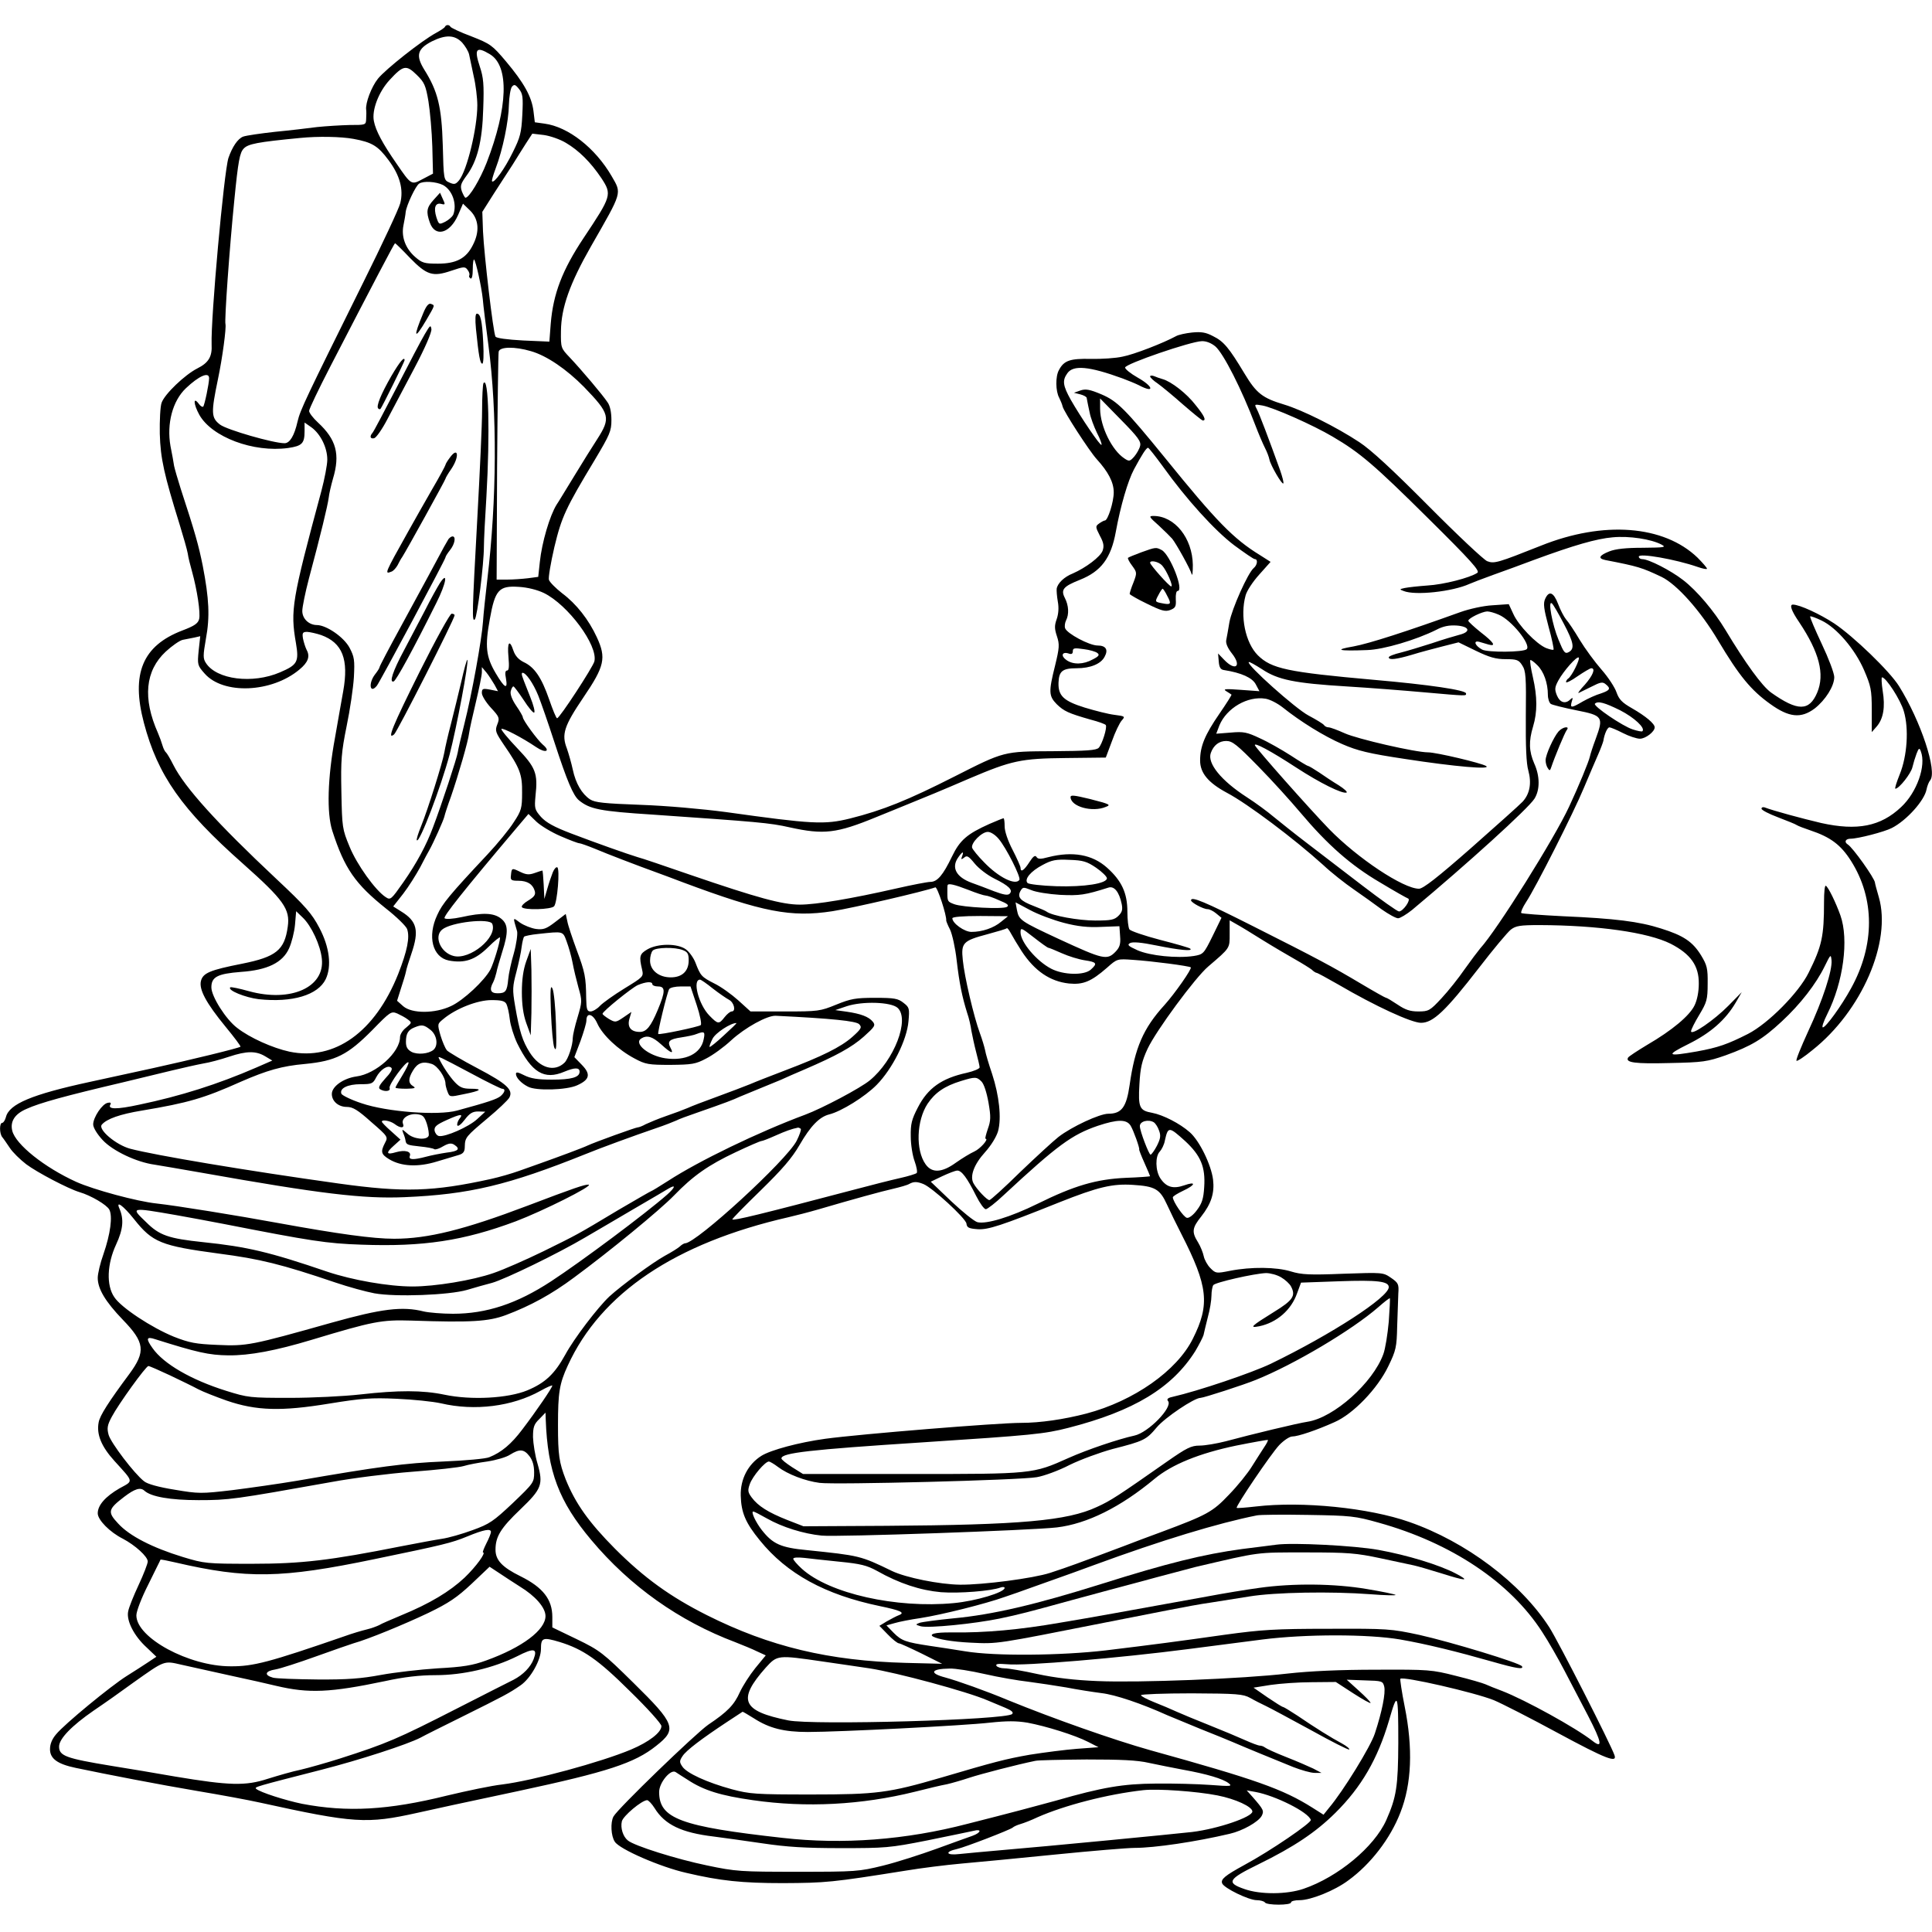 <?xml version="1.0" standalone="no"?>
<!DOCTYPE svg PUBLIC "-//W3C//DTD SVG 20010904//EN"
 "http://www.w3.org/TR/2001/REC-SVG-20010904/DTD/svg10.dtd">
<svg version="1.0" xmlns="http://www.w3.org/2000/svg"
 width="850pt" height="850pt" viewBox="0 0 850 850"
 preserveAspectRatio="xMidYMid meet">
<g transform="translate(0,850) scale(0.1,-0.1)"
fill="#000000" stroke="none">
<path d="M1958 8383 c-1 -5 -20 -17 -40 -28 -63 -34 -222 -160 -255 -201 -29
-36 -56 -108 -52 -137 1 -6 1 -24 0 -39 -1 -28 -1 -28 -73 -28 -40 -1 -104 -5
-143 -9 -38 -5 -122 -15 -185 -21 -63 -7 -126 -16 -140 -21 -24 -9 -48 -45
-65 -94 -20 -63 -78 -705 -74 -820 3 -54 -13 -81 -63 -106 -55 -28 -144 -113
-157 -151 -6 -16 -9 -78 -8 -136 3 -110 19 -180 88 -402 16 -52 32 -108 35
-125 2 -16 11 -52 19 -80 22 -79 38 -183 31 -209 -5 -19 -21 -30 -74 -50 -175
-67 -226 -190 -169 -406 61 -231 166 -381 436 -620 180 -160 208 -200 197
-277 -14 -103 -51 -133 -201 -163 -142 -28 -172 -41 -181 -76 -9 -37 22 -96
109 -202 38 -46 67 -85 65 -87 -5 -6 -228 -60 -383 -94 -77 -17 -203 -44 -280
-61 -254 -55 -355 -97 -369 -155 -4 -14 -11 -25 -16 -25 -13 0 -13 -47 0 -63
6 -7 20 -28 33 -47 12 -19 45 -51 72 -72 48 -36 185 -108 235 -123 51 -15 120
-56 131 -77 15 -29 5 -107 -26 -196 -14 -39 -25 -86 -25 -104 0 -48 33 -104
110 -184 97 -100 102 -140 29 -239 -90 -121 -130 -183 -135 -213 -10 -53 12
-106 69 -169 87 -96 85 -87 23 -121 -62 -36 -96 -74 -96 -110 0 -29 53 -83
111 -112 53 -28 109 -78 109 -100 0 -9 -18 -56 -40 -103 -22 -47 -43 -99 -46
-116 -9 -41 26 -109 81 -159 l43 -41 -36 -24 c-21 -14 -63 -41 -95 -61 -70
-44 -273 -211 -310 -256 -18 -21 -27 -43 -27 -66 0 -41 32 -65 113 -82 143
-30 371 -74 537 -102 102 -17 226 -40 275 -51 414 -91 469 -94 690 -45 63 14
203 45 445 96 392 84 512 123 607 199 93 73 84 96 -100 277 -134 132 -148 143
-249 192 l-108 52 0 46 c0 77 -41 130 -140 179 -81 40 -110 71 -110 117 0 58
23 95 110 178 93 89 101 109 75 200 -11 36 -19 89 -20 117 0 44 4 57 28 80
l27 28 1 -30 c8 -229 58 -361 200 -530 171 -204 387 -357 634 -450 33 -13 77
-31 97 -41 l37 -17 -46 -56 c-25 -31 -55 -78 -68 -106 -25 -56 -54 -86 -139
-143 -56 -39 -398 -369 -417 -404 -14 -26 -11 -86 6 -111 21 -33 200 -111 315
-137 149 -35 244 -45 425 -45 189 1 214 3 540 55 66 11 177 25 245 31 69 6
256 24 415 40 160 16 316 29 347 29 88 0 270 27 418 62 57 13 126 52 141 79
11 22 8 28 -40 83 l-26 29 39 -7 c87 -16 233 -89 243 -123 4 -12 -177 -136
-292 -198 -86 -47 -105 -63 -98 -81 8 -21 117 -74 152 -74 16 0 33 -5 36 -10
8 -13 115 -13 115 0 0 6 17 10 38 10 49 0 154 42 214 87 98 71 185 184 229
298 50 127 56 283 19 467 -13 65 -21 120 -19 122 12 12 326 -60 411 -94 36
-15 163 -80 281 -144 213 -115 263 -134 250 -98 -16 47 -246 499 -287 563
-125 194 -366 376 -616 463 -176 62 -470 92 -675 68 -44 -5 -82 -8 -84 -6 -6
6 151 238 187 276 20 21 46 38 57 38 26 0 108 28 186 63 83 36 190 148 237
246 34 70 37 84 39 176 2 55 4 120 5 144 3 41 0 47 -32 69 -35 24 -36 24 -210
18 -148 -6 -184 -4 -230 10 -64 20 -176 21 -268 3 -61 -12 -63 -12 -87 12 -13
13 -26 37 -29 52 -3 15 -14 43 -25 61 -29 46 -26 64 14 114 44 56 59 103 52
162 -8 65 -60 172 -103 209 -43 38 -117 76 -165 85 -56 10 -62 23 -56 126 4
73 11 102 36 156 37 79 210 314 267 362 97 83 94 79 94 143 l0 60 28 -16 c15
-8 68 -40 117 -71 50 -31 115 -69 145 -86 30 -17 62 -37 71 -44 8 -8 18 -14
21 -14 4 0 46 -23 95 -51 164 -96 323 -169 365 -169 53 0 108 52 255 242 63
82 126 157 140 168 22 17 41 20 127 20 257 -1 476 -32 576 -82 88 -45 125 -97
124 -176 0 -35 -7 -72 -19 -96 -22 -45 -98 -109 -208 -173 -43 -26 -80 -50
-84 -56 -13 -22 30 -28 182 -24 149 3 166 6 247 34 113 41 162 70 247 149 82
76 151 165 189 243 26 53 27 54 30 26 4 -44 -38 -174 -103 -313 -31 -68 -55
-126 -51 -129 3 -3 35 18 70 47 217 172 349 477 292 673 -9 31 -17 60 -17 64
-2 20 -98 155 -120 168 -17 11 -9 25 13 25 32 0 148 30 181 47 65 33 144 121
153 170 3 15 10 33 16 40 32 39 -41 260 -137 414 -41 66 -200 219 -285 276
-64 42 -153 83 -182 83 -16 0 -7 -27 28 -78 88 -132 113 -228 79 -309 -35 -83
-86 -83 -203 0 -40 29 -112 128 -201 276 -50 83 -125 172 -186 219 -54 42
-151 92 -180 92 -8 0 -15 5 -15 11 0 17 163 -12 258 -45 23 -8 42 -12 42 -8 0
4 -19 26 -42 49 -148 142 -413 163 -689 52 -189 -75 -205 -80 -236 -68 -15 6
-131 115 -258 243 -159 160 -253 247 -305 281 -100 66 -250 141 -330 165 -96
29 -122 49 -175 137 -68 113 -91 141 -138 164 -32 17 -52 20 -93 16 -28 -3
-60 -10 -70 -16 -55 -30 -186 -81 -235 -90 -30 -7 -93 -11 -140 -10 -91 2
-118 -7 -140 -49 -16 -28 -15 -93 1 -122 6 -12 13 -29 15 -38 4 -21 118 -197
150 -232 51 -56 75 -102 75 -146 0 -43 -26 -124 -39 -124 -4 0 -15 -6 -25 -13
-17 -12 -17 -15 3 -54 17 -31 19 -46 12 -66 -10 -27 -74 -75 -131 -100 -38
-15 -67 -43 -71 -67 -1 -8 1 -34 5 -57 5 -27 3 -54 -5 -77 -10 -28 -10 -42 1
-75 12 -36 11 -51 -8 -129 -29 -116 -28 -134 7 -170 32 -31 51 -40 149 -68 35
-9 65 -20 67 -24 7 -11 -16 -84 -31 -100 -11 -11 -51 -14 -202 -15 -217 -1
-213 0 -432 -111 -205 -104 -316 -149 -460 -185 -113 -28 -166 -25 -545 28
-105 14 -262 28 -376 32 -162 6 -201 10 -223 24 -36 24 -63 70 -76 131 -6 28
-18 70 -26 93 -24 62 -13 98 73 225 93 137 101 173 59 264 -36 78 -90 147
-153 194 -28 22 -54 48 -58 59 -3 10 8 75 24 144 32 133 49 170 178 384 66
111 73 126 73 175 0 34 -6 63 -17 78 -21 32 -115 143 -166 197 -39 41 -40 42
-39 117 1 102 39 209 132 372 139 243 136 231 91 309 -72 124 -191 217 -295
231 l-43 6 -6 50 c-8 63 -42 124 -121 218 -60 71 -68 77 -152 110 -49 18 -90
38 -92 42 -5 10 -19 10 -24 1z m75 -70 c14 -16 28 -39 31 -53 3 -14 12 -56 20
-95 9 -38 16 -96 16 -128 0 -100 -45 -286 -80 -330 -15 -18 -21 -20 -43 -10
-25 11 -25 13 -29 165 -5 169 -22 237 -81 331 -39 63 -31 92 33 125 61 30 100
29 133 -5z m123 -52 c85 -52 79 -234 -15 -477 -29 -74 -76 -153 -93 -154 -3 0
-10 13 -16 28 -8 24 -5 34 19 67 49 65 71 153 75 297 4 107 1 137 -15 185 -26
78 -16 91 45 54z m-271 -207 c7 -43 15 -133 17 -199 l3 -119 -44 -23 c-52 -28
-51 -28 -117 68 -61 88 -91 144 -99 186 -10 48 21 129 69 181 60 65 73 68 119
23 34 -33 40 -46 52 -117z m413 -59 c-4 -79 -9 -99 -42 -165 -35 -72 -82 -137
-91 -128 -3 2 5 28 16 58 31 81 57 208 58 279 1 35 7 71 13 79 10 12 15 11 31
-9 17 -21 19 -36 15 -114z m191 -123 c58 -34 110 -86 157 -156 47 -72 45 -78
-79 -264 -93 -140 -133 -244 -144 -376 l-6 -79 -115 5 c-72 4 -117 10 -122 17
-10 17 -50 357 -55 463 l-3 86 50 79 c28 43 65 101 83 128 17 28 44 70 59 94
l28 43 51 -6 c28 -4 71 -19 96 -34z m-934 17 c82 -15 108 -31 154 -93 51 -68
67 -130 52 -190 -6 -24 -79 -180 -162 -347 -254 -513 -278 -562 -290 -614 -14
-62 -34 -95 -57 -95 -49 0 -254 59 -284 82 -39 30 -40 51 -9 200 20 95 37 225
33 242 -5 16 18 338 39 546 17 173 24 208 41 226 19 21 61 29 248 47 80 8 180
6 235 -4z m394 -203 c41 -22 63 -84 45 -131 -4 -8 -19 -22 -34 -30 -28 -14
-29 -14 -40 19 -13 42 -5 65 21 59 18 -5 19 -3 7 22 l-12 27 -28 -31 c-31 -34
-34 -52 -17 -100 23 -66 88 -49 124 32 l22 51 32 -31 c38 -38 42 -93 11 -152
-29 -58 -73 -81 -153 -81 -60 0 -70 3 -101 30 -42 37 -61 88 -51 138 4 20 9
47 10 60 4 30 44 115 59 124 18 13 75 9 105 -6z m-146 -320 c75 -77 101 -85
183 -57 54 18 60 19 71 4 7 -9 10 -19 8 -24 -3 -4 -1 -10 5 -14 6 -4 10 12 10
41 0 26 3 45 6 42 8 -9 32 -117 38 -173 2 -28 14 -120 25 -205 39 -294 37
-678 -5 -1030 -8 -69 -17 -152 -19 -185 -5 -76 -49 -320 -82 -450 -14 -55 -27
-111 -29 -125 -3 -23 -71 -230 -109 -330 -29 -78 -72 -158 -130 -241 -54 -77
-57 -80 -78 -66 -45 29 -127 143 -159 222 -32 77 -33 85 -36 240 -3 141 0 176
23 290 15 72 29 168 32 215 4 76 2 90 -19 130 -25 47 -101 99 -143 100 -36 0
-65 28 -65 62 0 17 13 81 29 142 53 198 82 319 87 355 2 19 11 57 19 85 32
107 15 172 -66 247 -22 20 -39 43 -39 51 0 9 42 96 93 195 187 362 282 543
285 543 2 0 32 -29 65 -64z m3544 -390 c36 -31 117 -191 176 -347 14 -37 33
-81 42 -99 9 -17 18 -41 20 -52 5 -25 55 -111 61 -105 3 3 -4 29 -14 58 -50
139 -92 250 -103 270 -11 21 -10 21 25 15 49 -9 223 -86 309 -137 121 -71 183
-124 422 -361 186 -184 227 -230 215 -238 -32 -22 -149 -52 -220 -56 -41 -3
-86 -8 -100 -11 -23 -5 -24 -6 -5 -13 51 -21 215 -3 290 31 11 5 58 23 105 40
47 17 128 46 180 66 174 64 274 93 345 99 73 7 170 -8 215 -32 22 -12 14 -13
-82 -14 -75 0 -120 -5 -148 -16 -45 -18 -51 -31 -17 -38 145 -28 160 -33 247
-74 68 -33 172 -150 249 -280 93 -156 145 -219 229 -279 83 -60 136 -65 196
-20 47 37 86 98 86 138 0 17 -25 83 -55 146 -30 64 -53 118 -51 121 3 2 25 -6
50 -18 67 -32 147 -126 187 -218 30 -70 34 -86 34 -175 l0 -98 22 25 c29 34
38 85 26 157 -5 32 -6 59 -3 59 18 0 82 -100 96 -149 23 -77 15 -197 -18 -278
-14 -35 -23 -63 -19 -63 16 0 69 67 75 95 4 17 12 43 18 59 10 26 13 27 19 10
24 -62 -17 -180 -87 -245 -90 -85 -193 -105 -351 -70 -85 20 -211 54 -250 69
-7 2 -13 0 -13 -6 0 -6 33 -23 73 -38 39 -15 77 -30 82 -34 6 -4 32 -14 59
-23 90 -30 135 -64 180 -135 105 -166 105 -370 0 -560 -42 -77 -111 -172 -124
-172 -6 0 3 26 19 58 71 141 96 328 58 435 -20 56 -53 124 -64 130 -5 3 -8
-29 -8 -71 0 -151 -9 -194 -68 -312 -43 -87 -177 -223 -267 -269 -89 -45 -131
-60 -225 -77 -132 -23 -138 -18 -38 32 99 49 165 107 210 184 l26 45 -59 -60
c-62 -63 -164 -133 -164 -112 0 7 16 39 36 72 33 55 37 67 37 137 1 68 -3 82
-29 125 -37 60 -77 87 -176 118 -97 31 -202 44 -431 54 -98 5 -180 11 -184 14
-3 4 6 25 21 48 42 63 209 393 255 504 23 55 51 120 62 145 11 25 21 52 23 60
5 32 18 60 27 60 5 0 32 -11 59 -25 27 -14 61 -25 75 -25 25 0 65 31 65 50 0
16 -39 49 -100 84 -44 25 -57 39 -68 70 -7 21 -36 66 -66 100 -29 33 -73 93
-96 131 -23 39 -50 79 -60 90 -9 11 -25 41 -35 68 -20 52 -40 60 -57 22 -9
-20 -6 -43 15 -122 15 -53 24 -99 22 -101 -2 -3 -17 1 -33 7 -43 18 -122 100
-144 150 l-20 43 -72 -5 c-39 -2 -102 -16 -141 -30 -236 -85 -400 -138 -470
-151 -88 -15 -68 -21 60 -16 72 2 216 45 304 89 30 16 56 21 89 19 58 -4 65
-28 12 -41 -19 -5 -73 -21 -120 -37 -47 -15 -109 -34 -137 -41 -29 -7 -53 -16
-53 -21 0 -13 33 -9 101 11 35 11 96 27 135 37 l71 18 76 -37 c60 -29 88 -37
131 -37 49 0 58 -3 73 -27 16 -24 18 -50 16 -223 -1 -134 2 -209 11 -240 15
-55 7 -102 -25 -137 -13 -14 -116 -106 -227 -204 -148 -130 -211 -179 -229
-179 -69 0 -270 134 -395 262 -88 91 -321 354 -327 369 -5 15 67 -23 182 -98
106 -69 202 -116 221 -110 6 2 -9 16 -34 32 -25 15 -64 41 -87 57 -23 15 -44
28 -48 28 -3 0 -38 21 -76 46 -39 25 -100 60 -136 76 -57 27 -72 30 -128 25
l-64 -5 14 37 c32 76 124 130 203 117 19 -3 52 -20 75 -38 79 -63 182 -127
263 -162 67 -29 115 -41 275 -65 220 -34 384 -48 357 -31 -21 13 -219 60 -255
60 -56 0 -312 59 -367 84 -31 14 -63 26 -71 26 -7 0 -16 4 -20 10 -3 5 -34 24
-68 42 -57 30 -274 224 -263 235 2 3 28 -12 58 -31 70 -47 144 -62 373 -76 99
-6 253 -18 342 -26 191 -17 183 -16 183 -5 0 15 -164 39 -405 60 -382 34 -451
49 -511 108 -55 55 -79 172 -54 263 5 20 32 61 60 92 l50 56 -47 30 c-116 71
-192 149 -417 427 -176 216 -210 250 -280 280 -52 22 -70 25 -93 17 l-28 -10
28 -7 c15 -4 28 -11 28 -16 1 -5 2 -12 3 -16 1 -5 5 -26 10 -48 4 -22 19 -62
32 -89 14 -27 23 -51 20 -53 -5 -6 -91 121 -135 198 -35 63 -38 85 -15 117 26
37 95 31 243 -23 24 -9 56 -22 72 -30 70 -37 65 -6 -6 34 -30 17 -55 37 -55
44 0 16 289 115 337 116 19 1 42 -8 60 -23z m-3011 -21 c70 -20 157 -80 233
-157 115 -119 119 -136 58 -231 -19 -29 -64 -101 -101 -162 -37 -60 -71 -117
-77 -125 -30 -48 -65 -166 -74 -253 l-7 -65 -45 -6 c-25 -3 -67 -6 -92 -6
l-46 0 2 493 c2 270 5 500 7 510 5 22 71 23 142 2z m-1416 -119 c0 -23 -20
-119 -26 -125 -3 -3 -12 2 -19 12 -26 35 -24 -1 2 -48 55 -98 238 -167 391
-146 61 9 72 20 72 74 l0 38 30 -21 c40 -29 70 -89 70 -142 0 -23 -12 -85 -26
-138 -130 -482 -137 -525 -112 -669 14 -83 7 -96 -70 -129 -121 -52 -279 -32
-326 41 -13 20 -13 32 0 107 18 96 14 176 -14 321 -18 89 -33 144 -97 339 -13
41 -26 86 -29 100 -2 14 -9 54 -16 88 -17 98 9 198 68 254 57 54 102 74 102
44z m4096 -298 c-3 -13 -15 -34 -26 -47 -19 -21 -22 -22 -43 -8 -55 36 -106
140 -107 218 l0 46 91 -93 c77 -78 90 -97 85 -116z m100 -90 c103 -144 228
-282 314 -347 45 -33 85 -61 91 -61 14 0 11 -26 -5 -39 -26 -22 -96 -179 -107
-238 -5 -32 -12 -68 -14 -79 -3 -14 6 -35 25 -59 45 -57 15 -80 -35 -27 l-26
27 3 -35 c2 -26 8 -36 23 -38 77 -12 125 -34 140 -63 l16 -30 -83 6 c-67 5
-79 4 -63 -6 11 -7 21 -13 23 -15 2 -1 -22 -39 -53 -84 -64 -93 -85 -143 -85
-206 0 -55 36 -98 118 -142 91 -48 297 -203 424 -318 35 -33 96 -81 134 -107
38 -26 93 -66 123 -88 30 -21 62 -39 72 -39 9 0 37 17 62 37 242 202 510 445
538 489 25 40 24 100 -1 155 -23 53 -25 97 -5 163 19 63 19 130 -1 217 -9 39
-14 72 -11 75 2 2 16 -8 30 -22 29 -28 47 -79 47 -131 0 -17 6 -35 13 -40 6
-4 57 -17 112 -28 117 -23 121 -29 85 -127 -12 -32 -23 -66 -25 -76 -5 -23
-49 -130 -92 -222 -64 -138 -316 -541 -391 -623 -10 -12 -41 -53 -68 -91 -26
-38 -72 -96 -102 -128 -51 -55 -57 -58 -102 -58 -36 0 -57 7 -91 30 -24 16
-47 30 -51 30 -3 0 -53 28 -110 62 -126 75 -191 110 -475 253 -212 107 -273
133 -273 114 0 -10 54 -39 73 -39 8 0 25 -8 38 -19 l23 -19 -39 -80 c-39 -79
-41 -81 -83 -88 -74 -11 -192 1 -247 25 -42 19 -47 24 -33 32 12 6 49 3 117
-11 99 -20 160 -26 148 -14 -3 4 -63 21 -133 39 -69 18 -130 39 -135 46 -5 8
-9 43 -9 78 0 82 -25 136 -90 194 -64 57 -150 73 -257 46 -36 -10 -47 -9 -53
1 -6 9 -15 2 -31 -23 -24 -37 -39 -47 -39 -25 0 6 -16 42 -35 79 -21 40 -35
82 -35 103 0 20 -2 36 -5 36 -2 0 -30 -11 -62 -25 -98 -44 -130 -71 -165 -144
-39 -81 -64 -111 -95 -111 -12 0 -80 -13 -150 -29 -198 -45 -352 -71 -424 -71
-78 0 -187 30 -479 130 -113 39 -218 75 -235 79 -46 14 -179 61 -292 104 -76
29 -110 48 -133 73 -28 32 -29 38 -24 93 11 99 1 124 -81 210 -41 43 -72 81
-69 84 6 6 91 -38 153 -80 41 -28 65 -19 29 11 -24 21 -88 108 -88 121 0 4
-13 27 -29 50 -19 28 -27 51 -24 64 3 12 8 21 12 21 3 0 23 -27 45 -60 21 -33
42 -58 46 -55 5 3 -3 33 -17 68 -13 34 -29 72 -33 85 -5 12 -6 22 -1 22 15 0
47 -46 69 -100 12 -30 44 -122 71 -205 56 -172 83 -235 108 -256 48 -39 91
-48 325 -63 461 -32 514 -36 602 -56 150 -33 206 -27 381 45 50 20 110 45 135
55 72 29 157 64 275 115 186 79 226 88 425 90 l175 2 27 72 c14 40 34 81 43
91 16 18 15 19 -32 25 -26 3 -85 18 -131 32 -93 29 -117 52 -115 110 2 50 17
63 80 63 60 0 107 19 123 51 17 31 5 49 -31 49 -36 0 -134 52 -143 76 -3 8 -1
24 4 34 14 27 12 66 -5 99 -19 37 -7 51 66 80 93 37 137 95 158 211 21 115 53
224 80 275 34 63 54 95 62 95 3 0 32 -37 65 -82z m-2723 -557 c106 -52 239
-231 222 -301 -7 -26 -153 -250 -164 -250 -4 0 -19 37 -35 83 -33 95 -64 142
-112 164 -22 11 -37 27 -45 50 -17 52 -28 39 -22 -27 4 -43 2 -60 -6 -60 -8 0
-10 -11 -5 -35 9 -51 -6 -43 -45 23 -43 73 -48 118 -26 238 23 129 40 148 128
142 37 -2 81 -13 110 -27z m4486 -133 c45 -85 50 -112 23 -127 -17 -9 -22 -2
-45 54 -28 67 -48 178 -29 160 6 -5 29 -45 51 -87z m-286 38 c56 -23 144 -132
124 -152 -13 -14 -172 -15 -196 -2 -32 17 -41 42 -12 34 11 -3 30 -9 41 -12
34 -9 22 10 -35 54 -30 24 -55 47 -55 51 0 11 60 40 83 41 10 0 32 -6 50 -14z
m-5180 -90 c94 -34 122 -107 97 -247 -5 -30 -22 -121 -36 -204 -33 -178 -37
-332 -12 -410 54 -167 101 -234 236 -342 46 -36 88 -77 93 -90 13 -36 1 -96
-39 -198 -102 -256 -280 -383 -478 -342 -74 16 -175 61 -231 105 -49 37 -113
138 -113 178 0 46 27 60 130 68 117 8 184 41 212 104 11 24 23 71 26 104 l5
59 29 -28 c38 -36 78 -122 84 -181 14 -126 -137 -193 -320 -143 -43 12 -81 20
-83 17 -13 -13 67 -45 125 -52 148 -16 261 18 295 88 27 57 17 141 -28 226
-33 63 -61 95 -189 215 -261 245 -403 402 -453 501 -14 28 -29 53 -33 56 -4 3
-11 16 -15 30 -4 14 -13 39 -20 55 -68 153 -56 274 34 358 27 25 61 49 75 52
14 3 37 7 51 10 l26 6 -7 -64 c-6 -61 -5 -65 26 -100 82 -94 295 -85 417 17
39 32 48 58 32 87 -6 12 -13 35 -16 50 -4 25 -1 29 19 29 13 -1 40 -7 61 -14z
m3415 -79 c11 -8 6 -15 -20 -28 -41 -23 -87 -24 -116 -3 -26 18 -20 38 9 29
13 -5 19 -2 19 10 0 14 7 15 48 9 26 -3 53 -11 60 -17z m2103 -65 c-11 -23
-25 -43 -31 -47 -5 -3 -10 -10 -10 -16 0 -5 23 6 51 26 28 19 55 35 60 35 20
0 7 -32 -28 -72 -21 -22 -33 -39 -28 -37 6 3 31 15 57 28 39 20 49 22 62 11
24 -19 20 -27 -21 -41 -21 -6 -56 -22 -79 -35 -51 -30 -57 -30 -49 -1 6 18 5
20 -6 10 -22 -22 -46 -14 -59 17 -11 27 -10 36 6 66 23 42 82 109 90 101 3 -3
-4 -23 -15 -45z m-4755 -75 l15 -28 -35 7 c-32 6 -36 4 -36 -15 0 -12 18 -41
40 -65 37 -40 39 -45 28 -73 -11 -28 -8 -35 29 -90 71 -103 81 -130 80 -211 0
-67 -3 -79 -37 -130 -20 -32 -72 -95 -116 -142 -166 -177 -198 -216 -220 -265
-45 -95 -21 -187 51 -201 70 -13 116 3 173 59 28 28 52 47 52 42 0 -21 -28
-112 -42 -140 -26 -49 -119 -136 -173 -161 -71 -34 -173 -34 -211 -1 l-27 24
17 54 c10 30 20 63 22 74 2 12 13 47 24 79 35 102 25 143 -45 186 l-35 22 44
56 c24 31 57 84 75 117 17 33 35 67 40 75 18 32 62 130 66 147 2 10 15 50 29
88 33 96 76 244 80 280 2 17 16 78 30 137 14 59 26 118 26 130 l0 23 21 -25
c11 -14 26 -38 35 -53z m4952 -112 c62 -32 112 -78 98 -92 -2 -3 -22 1 -43 8
-44 14 -175 103 -166 113 13 13 42 5 111 -29z m-1592 -247 c61 -62 144 -154
186 -204 119 -141 221 -231 349 -306 63 -38 118 -69 124 -71 14 -5 -22 -57
-40 -57 -7 0 -79 51 -160 113 -80 61 -190 146 -244 187 -54 41 -120 94 -147
116 -27 23 -80 62 -119 87 -113 73 -174 149 -158 194 12 34 36 53 68 53 27 0
47 -16 141 -112z m-3069 -307 c39 -17 76 -31 82 -31 5 0 36 -11 68 -24 54 -23
190 -75 273 -105 19 -7 71 -26 115 -43 351 -131 475 -155 657 -127 90 14 407
88 453 105 9 4 51 -126 48 -146 0 -3 7 -21 17 -40 9 -19 23 -80 29 -135 12
-103 24 -160 46 -231 8 -22 16 -58 19 -80 4 -21 13 -64 21 -94 8 -30 15 -60
15 -66 0 -6 -26 -17 -57 -24 -110 -24 -171 -67 -215 -153 -27 -52 -32 -72 -31
-127 0 -36 8 -85 17 -109 9 -25 13 -48 9 -52 -5 -4 -37 -14 -73 -22 -36 -8
-127 -31 -202 -51 -414 -109 -529 -137 -536 -131 -2 2 54 59 124 127 95 93
138 142 172 201 48 83 87 123 130 134 53 13 158 78 209 130 69 70 133 197 140
280 5 56 4 61 -22 81 -24 19 -40 22 -125 22 -86 0 -107 -4 -171 -30 -71 -29
-80 -30 -226 -30 l-151 0 -54 49 c-29 26 -76 60 -105 74 -57 29 -61 34 -83 91
-8 21 -27 48 -42 59 -36 27 -124 27 -170 0 -34 -20 -37 -30 -23 -89 7 -31 5
-32 -78 -83 -47 -29 -95 -63 -108 -77 -12 -13 -31 -24 -41 -24 -15 0 -18 9
-19 58 -1 93 -5 114 -42 213 -19 52 -38 108 -41 126 l-7 32 -47 -36 c-39 -30
-52 -34 -84 -30 -20 3 -51 15 -69 27 -34 25 -33 28 -14 -37 3 -12 -3 -56 -14
-96 -12 -40 -23 -92 -25 -115 -5 -54 -12 -62 -47 -62 -31 0 -37 16 -19 49 5
10 11 29 14 42 2 13 14 53 25 89 29 90 27 124 -5 149 -32 25 -80 27 -174 6
-37 -8 -69 -10 -74 -5 -7 7 78 115 319 400 l50 59 35 -34 c19 -18 67 -47 107
-64z m1927 -12 c33 -39 98 -168 91 -180 -17 -26 -92 11 -156 78 -26 26 -49 55
-52 63 -6 21 42 70 69 70 13 0 33 -13 48 -31z m-161 -76 c-6 -15 -4 -16 9 -6
12 11 20 6 46 -26 18 -22 56 -51 86 -66 65 -32 84 -51 68 -67 -8 -8 -26 -5
-69 11 -32 13 -76 29 -98 37 -68 25 -91 67 -59 112 18 26 26 29 17 5z m590
-51 c26 -18 47 -39 47 -46 0 -23 -99 -39 -223 -35 -64 2 -121 9 -126 14 -16
16 13 52 67 80 39 21 58 25 117 22 60 -2 77 -7 118 -35z m-563 -97 c35 -14 69
-25 76 -25 7 0 34 -9 60 -21 37 -15 45 -22 34 -29 -18 -11 -195 -2 -232 12
-29 11 -30 12 -30 53 0 14 0 27 1 30 2 10 29 4 91 -20z m404 -22 c86 -4 109
-1 213 32 25 8 47 -19 58 -72 5 -25 2 -36 -14 -52 -18 -18 -33 -21 -102 -21
-74 0 -190 21 -214 39 -5 4 -31 15 -57 25 -58 22 -73 38 -59 65 11 19 13 19
48 5 20 -9 78 -18 127 -21z m16 -123 c61 -16 107 -21 165 -18 l80 3 3 -44 c3
-34 -2 -49 -19 -67 -38 -40 -54 -36 -249 54 -172 80 -177 84 -186 129 l-6 33
64 -34 c35 -19 102 -44 148 -56z m-275 5 c-33 -28 -84 -45 -131 -45 -31 0 -84
38 -84 60 0 6 44 10 123 10 l122 -1 -30 -24z m-2239 -10 c23 -59 -98 -159
-170 -141 -57 14 -88 85 -51 116 39 33 211 52 221 25z m2329 -120 c57 -87 125
-133 208 -142 62 -6 97 8 167 69 45 40 45 40 115 35 80 -5 248 -27 254 -33 6
-6 -70 -115 -116 -166 -93 -102 -130 -188 -153 -351 -14 -98 -35 -127 -94
-127 -38 0 -161 -57 -219 -102 -23 -18 -99 -88 -169 -155 -69 -68 -130 -123
-135 -123 -11 0 -56 48 -70 74 -17 31 2 83 51 137 27 30 50 68 57 92 16 58 5
157 -26 252 -15 44 -29 91 -31 105 -3 14 -13 48 -23 75 -26 70 -68 248 -75
321 -8 76 0 85 109 114 44 12 82 23 84 26 3 3 11 -8 19 -23 8 -15 29 -50 47
-78z m118 15 c3 0 30 -11 59 -24 29 -13 74 -27 101 -31 53 -8 56 -14 26 -41
-29 -26 -120 -24 -174 4 -64 33 -135 117 -135 160 0 22 3 21 58 -22 32 -25 61
-46 65 -46z m-2120 28 c9 -24 21 -66 26 -93 5 -28 17 -77 26 -110 17 -59 16
-63 -4 -131 -12 -39 -21 -80 -21 -90 0 -33 -20 -93 -36 -109 -44 -43 -109 -25
-153 44 -32 51 -45 90 -65 207 -12 70 -11 84 6 148 10 39 21 89 23 110 3 22 8
42 11 45 3 3 31 9 62 12 112 12 108 13 125 -33z m511 -38 c21 -8 26 -16 26
-45 0 -48 -29 -75 -79 -75 -52 0 -91 31 -91 74 0 17 5 37 12 44 14 14 97 16
132 2z m132 -169 c27 -21 59 -43 72 -50 22 -12 31 -51 11 -51 -6 0 -20 -11
-31 -25 -25 -32 -29 -32 -67 7 -47 48 -76 158 -41 158 4 0 29 -17 56 -39z
m-266 19 c0 -5 11 -10 25 -10 33 0 33 -22 -1 -103 -31 -74 -50 -97 -79 -97
-39 0 -56 21 -46 57 l9 31 -35 -24 c-34 -23 -36 -23 -64 -7 -16 10 -29 20 -28
23 1 11 127 113 155 126 36 15 64 17 64 4z m195 -91 c15 -45 23 -85 18 -89
-10 -8 -182 -44 -187 -39 -4 5 39 182 48 197 4 7 27 12 51 12 l43 0 27 -81z
m-837 4 c5 -10 12 -40 15 -68 3 -27 18 -74 32 -104 64 -130 119 -164 208 -126
46 19 67 19 67 0 0 -25 -36 -35 -122 -35 -62 0 -93 5 -121 19 -28 14 -37 16
-37 6 0 -16 23 -41 53 -56 35 -19 170 -15 216 6 56 25 61 49 21 90 l-33 34 27
71 c14 39 26 79 26 90 0 38 29 30 48 -13 23 -51 92 -116 164 -154 48 -26 62
-28 158 -28 94 1 110 3 157 28 28 14 78 50 110 80 61 56 159 110 196 108 247
-12 353 -23 367 -37 13 -14 10 -20 -30 -56 -51 -45 -134 -86 -295 -147 -60
-23 -130 -50 -155 -61 -25 -10 -90 -35 -145 -55 -55 -20 -113 -42 -130 -50
-16 -7 -59 -23 -94 -35 -35 -12 -75 -29 -90 -36 -14 -8 -30 -14 -35 -14 -9 0
-189 -65 -221 -80 -18 -9 -131 -51 -210 -79 -16 -6 -57 -20 -90 -32 -33 -12
-89 -28 -125 -36 -255 -56 -383 -60 -670 -20 -408 57 -807 124 -917 153 -63
17 -143 85 -125 106 21 25 79 46 177 62 203 34 272 54 435 127 115 50 180 69
282 78 135 13 188 40 296 149 79 81 83 84 110 73 15 -7 36 -18 46 -26 19 -14
18 -15 -7 -36 -15 -11 -27 -30 -27 -42 0 -67 -106 -162 -192 -173 -57 -8 -108
-44 -108 -77 0 -32 29 -57 66 -57 26 0 48 -13 107 -66 74 -64 75 -66 61 -92
-20 -39 -18 -50 18 -72 53 -32 127 -36 211 -10 39 12 83 25 97 29 19 6 25 15
25 37 1 40 5 44 100 124 47 39 90 80 96 91 18 34 -11 61 -140 129 -67 35 -127
71 -135 79 -7 9 -20 39 -28 66 -14 50 -14 50 13 72 55 46 150 83 211 83 44 0
59 -4 66 -17z m1721 -17 c55 -50 -15 -231 -122 -319 -41 -34 -209 -123 -284
-151 -207 -77 -469 -204 -603 -291 -39 -25 -72 -45 -74 -45 -2 0 -66 -37 -143
-82 -190 -114 -182 -109 -332 -183 -74 -36 -173 -80 -220 -96 -92 -32 -256
-59 -356 -59 -105 0 -265 28 -375 65 -252 86 -352 110 -546 130 -153 16 -193
30 -251 88 -69 66 -70 66 132 31 50 -9 144 -26 210 -39 383 -75 453 -86 605
-91 272 -10 450 17 680 103 116 44 341 156 320 161 -15 2 -65 -15 -270 -93
-277 -105 -437 -145 -586 -145 -93 0 -245 21 -509 69 -179 33 -452 77 -535 86
-87 9 -278 61 -354 95 -141 64 -267 165 -282 225 -10 41 11 74 62 96 59 27
173 58 424 117 69 17 166 40 215 52 50 12 112 26 139 31 27 4 78 18 114 30 78
26 119 26 160 1 l30 -18 -71 -31 c-168 -73 -332 -125 -514 -163 -101 -22 -141
-21 -127 1 4 7 -1 10 -12 7 -24 -4 -64 -64 -64 -95 0 -14 17 -42 41 -68 44
-48 149 -98 229 -109 25 -4 119 -20 210 -36 518 -92 709 -115 890 -107 285 12
456 53 795 189 63 26 219 83 310 114 39 13 79 29 90 34 11 6 52 21 90 34 129
45 160 57 190 71 17 7 55 23 85 35 30 12 73 30 95 39 22 10 69 31 105 46 139
60 207 97 260 144 49 44 53 50 40 66 -18 22 -53 35 -115 44 l-50 7 50 17 c70
23 195 19 224 -7z m-764 -121 c-32 -30 -61 -53 -63 -51 -2 2 4 18 13 36 13 26
81 70 105 69 3 0 -22 -24 -55 -54z m-1291 24 c29 -23 35 -69 13 -88 -22 -18
-70 -22 -96 -9 -18 10 -25 21 -25 44 0 37 10 53 38 64 32 13 41 12 70 -11z
m1202 -41 c-12 -64 -80 -97 -169 -84 -74 11 -140 65 -106 87 26 16 49 9 88
-26 44 -40 57 -44 41 -15 -15 29 -6 38 48 46 26 4 56 10 67 15 34 13 38 10 31
-23z m-1024 -150 c70 -38 132 -68 137 -68 16 0 13 -15 -6 -32 -17 -14 -56 -27
-192 -64 -84 -23 -309 -6 -420 32 -46 15 -86 35 -89 42 -9 24 28 42 85 42 48
0 54 2 68 30 18 34 52 57 67 42 6 -6 -4 -23 -27 -47 -26 -29 -32 -41 -23 -47
21 -13 48 -9 42 5 -5 15 74 122 83 113 3 -3 -9 -28 -26 -56 -17 -28 -31 -52
-31 -55 0 -3 21 -5 48 -5 37 1 43 3 30 11 -22 13 -23 33 -1 69 20 34 44 42 83
29 26 -9 60 -59 60 -87 0 -6 4 -22 9 -35 9 -24 10 -24 71 -11 76 15 87 24 31
24 -34 0 -48 6 -69 28 -23 24 -55 72 -71 106 -5 11 -4 11 141 -66z m2246 -36
c11 -11 23 -48 31 -93 11 -63 10 -80 -3 -116 -8 -24 -13 -43 -10 -43 16 0 -23
-44 -49 -56 -18 -8 -54 -30 -81 -49 -62 -45 -106 -47 -134 -7 -44 62 -40 191
9 266 33 49 75 78 147 100 62 19 69 19 90 -2z m-2219 -166 c-37 -34 -139 -79
-168 -74 -9 2 -17 13 -19 24 -2 17 8 26 55 47 60 27 74 28 53 3 -6 -9 -10 -21
-8 -27 2 -7 17 4 32 24 22 29 35 37 60 37 l31 -1 -36 -33z m-221 -20 c7 -22
10 -46 8 -53 -9 -21 -67 -15 -94 10 -23 20 -25 21 -18 2 5 -11 9 -25 10 -32 3
-19 7 -21 64 -27 30 -3 58 -8 63 -12 5 -3 23 3 39 13 23 13 35 15 48 7 29 -19
19 -29 -33 -35 -27 -4 -68 -12 -90 -18 -57 -15 -78 -14 -72 3 8 20 -21 28 -60
17 -43 -13 -47 -4 -11 28 l30 27 -41 37 c-23 20 -41 39 -41 42 0 11 37 4 56
-10 26 -20 45 -19 37 1 -9 23 25 46 62 42 25 -3 32 -9 43 -42z m3096 -8 c13
-21 41 -100 38 -105 -1 -2 9 -28 23 -59 14 -31 25 -58 25 -59 0 -1 -48 -5
-107 -7 -130 -6 -226 -34 -388 -114 -120 -59 -226 -91 -265 -81 -14 4 -65 45
-115 92 l-90 86 50 24 c28 13 58 25 67 25 19 0 43 -32 83 -112 16 -32 35 -58
42 -58 7 0 43 28 80 63 236 219 299 265 413 304 87 29 126 29 144 1z m103 14
c6 -4 17 -20 22 -35 9 -23 7 -36 -9 -68 -11 -21 -24 -39 -28 -39 -7 0 -47 104
-47 125 -1 22 38 32 62 17z m-1554 -28 c3 -4 -5 -27 -18 -53 -44 -86 -442
-451 -491 -451 -4 0 -15 -6 -23 -14 -9 -8 -38 -26 -66 -41 -54 -30 -189 -129
-244 -179 -51 -48 -155 -184 -194 -256 -47 -85 -88 -124 -167 -157 -85 -35
-246 -44 -365 -19 -96 20 -202 20 -370 1 -71 -8 -211 -15 -310 -15 -175 0
-184 1 -280 31 -153 48 -275 118 -324 188 -30 42 -27 52 12 39 184 -58 236
-70 322 -71 93 -1 209 21 365 68 272 82 308 89 440 85 264 -9 339 -4 415 24
109 41 202 92 300 165 155 114 378 297 440 361 85 88 153 135 272 191 57 27
108 49 113 49 5 0 33 11 62 24 45 20 70 29 99 35 3 0 8 -2 12 -5z m1691 -54
c69 -64 90 -114 84 -203 -3 -51 -10 -72 -32 -101 -16 -22 -35 -36 -44 -34 -15
3 -61 71 -62 90 0 5 20 17 45 29 56 26 59 43 5 24 -49 -17 -79 -8 -105 31 -22
34 -23 97 -2 118 8 9 19 30 22 48 14 63 18 62 89 -2z m-1152 -189 c39 -15 186
-150 190 -174 2 -18 10 -22 49 -25 46 -3 102 15 359 118 171 68 235 83 325 77
96 -6 118 -18 149 -86 14 -31 43 -90 64 -131 117 -229 126 -309 50 -460 -70
-141 -260 -274 -468 -329 -100 -26 -204 -41 -287 -41 -103 0 -706 -49 -862
-70 -116 -16 -239 -49 -281 -75 -59 -37 -93 -103 -91 -175 2 -75 21 -120 84
-197 119 -147 287 -239 527 -289 92 -19 114 -29 85 -40 -11 -4 -35 -17 -53
-27 l-33 -20 37 -38 c21 -22 43 -39 49 -39 5 0 51 -21 100 -45 l90 -45 -160 4
c-337 9 -598 71 -875 210 -161 81 -276 164 -404 292 -116 117 -174 199 -217
305 -29 75 -34 107 -34 239 0 142 6 182 43 262 146 319 473 539 972 653 30 7
89 22 130 34 157 46 277 79 330 91 30 7 62 16 70 21 20 11 34 11 62 0z m-1127
-47 c-93 -82 -377 -294 -510 -381 -151 -99 -285 -143 -432 -143 -48 0 -106 5
-128 10 -95 24 -187 12 -405 -49 -355 -100 -374 -104 -504 -98 -95 4 -122 9
-191 36 -98 40 -232 128 -262 174 -36 52 -32 146 8 232 31 67 35 111 14 159
-16 36 18 11 65 -48 81 -102 118 -117 371 -151 184 -24 277 -47 516 -128 56
-19 133 -40 170 -47 94 -17 329 -8 408 15 33 10 83 24 110 31 57 16 290 129
410 200 44 26 141 82 215 126 74 43 142 83 150 88 35 21 32 7 -5 -26z m2702
-364 c17 -10 37 -28 43 -40 22 -41 8 -61 -75 -112 -100 -62 -111 -72 -65 -63
77 16 141 71 167 146 l17 46 168 6 c168 6 218 0 218 -26 0 -44 -251 -207 -519
-337 -84 -40 -316 -119 -434 -146 -19 -4 -25 -10 -18 -18 22 -27 -87 -139
-148 -152 -69 -15 -206 -61 -291 -99 -156 -70 -158 -70 -691 -70 l-476 0 -48
30 c-26 17 -48 34 -47 39 2 24 123 38 617 70 490 32 539 37 645 64 289 74 457
176 559 338 17 29 33 60 36 70 2 11 11 46 19 79 9 32 16 75 16 95 0 19 4 40 8
46 8 12 180 51 232 53 19 0 49 -8 67 -19z m473 -195 c-5 -55 -15 -119 -24
-143 -46 -126 -217 -279 -333 -297 -42 -6 -249 -56 -360 -86 -39 -10 -91 -19
-115 -19 -37 0 -57 -10 -143 -70 -217 -152 -249 -173 -309 -200 -130 -61 -337
-79 -926 -83 l-365 -2 -72 28 c-83 33 -128 61 -156 99 -17 23 -18 31 -8 59 12
34 67 99 84 99 4 0 23 -11 40 -24 42 -32 120 -62 183 -70 66 -9 883 12 955 25
31 5 97 29 145 54 49 24 134 55 189 70 137 35 148 40 194 95 36 43 165 130
193 130 13 0 192 58 243 79 169 68 423 219 539 320 26 23 49 41 51 39 1 -2 -1
-48 -5 -103z m-5362 -236 c48 -23 104 -50 124 -61 21 -11 77 -33 125 -50 131
-45 241 -48 453 -13 142 23 183 26 295 21 72 -3 159 -12 195 -20 149 -35 314
-14 438 55 28 16 52 26 52 23 0 -9 -71 -113 -132 -193 -48 -64 -92 -101 -145
-122 -15 -7 -107 -15 -203 -19 -167 -7 -282 -22 -645 -85 -77 -13 -204 -31
-283 -41 -137 -16 -148 -16 -254 2 -69 11 -120 25 -134 37 -43 33 -146 169
-156 204 -8 29 -6 43 14 80 29 55 150 223 161 223 5 0 48 -19 95 -41z m4814
-316 c-10 -15 -34 -53 -53 -83 -18 -30 -64 -87 -102 -126 -72 -76 -96 -89
-297 -164 -47 -17 -121 -45 -165 -62 -213 -80 -237 -89 -325 -118 -74 -24
-296 -53 -396 -52 -90 1 -238 31 -299 60 -140 68 -143 68 -374 92 -116 11
-151 27 -199 88 -28 36 -49 82 -38 82 4 0 31 -14 61 -31 67 -38 160 -67 240
-75 69 -7 923 23 1035 36 133 16 280 89 430 214 76 63 196 112 359 146 75 15
138 26 139 25 2 -2 -5 -16 -16 -32z m-3233 -39 c14 -18 21 -41 21 -72 0 -44
-2 -47 -94 -135 -85 -80 -102 -92 -177 -119 -46 -17 -106 -34 -134 -38 -27 -4
-108 -19 -180 -33 -312 -62 -438 -77 -656 -77 -201 0 -209 1 -305 30 -134 41
-235 93 -284 147 -48 51 -45 63 27 118 46 35 71 43 89 26 29 -26 113 -41 238
-41 133 0 155 3 586 80 91 17 251 37 355 45 105 8 206 19 225 25 19 6 66 15
104 20 39 6 84 19 100 30 42 26 61 25 85 -6z m3736 -293 c320 -89 579 -262
720 -481 27 -41 71 -118 98 -170 27 -52 74 -142 104 -199 60 -116 66 -147 19
-110 -74 58 -294 179 -396 219 -30 11 -64 25 -75 30 -11 5 -69 22 -130 37
-106 27 -119 28 -350 27 -158 0 -292 -6 -390 -17 -198 -23 -653 -41 -837 -33
-100 4 -185 14 -264 31 -63 14 -128 25 -144 25 -16 0 -32 5 -36 11 -5 9 8 10
47 7 77 -8 490 27 799 67 102 13 248 32 325 42 190 24 464 24 605 0 115 -20
249 -53 407 -98 105 -30 138 -35 129 -20 -9 15 -313 107 -451 138 -126 27
-139 28 -400 27 -235 0 -294 -4 -455 -26 -219 -31 -311 -43 -525 -69 -197 -23
-488 -26 -619 -4 -50 8 -120 19 -156 24 -105 16 -123 22 -158 57 l-32 33 36
10 c20 6 71 16 113 22 96 15 287 63 371 93 36 12 81 28 100 35 19 7 71 25 115
41 44 15 125 45 180 65 294 108 544 184 715 218 14 3 115 4 225 2 188 -3 207
-5 310 -34z m-3905 -41 c0 -6 -9 -29 -20 -50 -11 -22 -18 -40 -15 -40 15 0
-30 -62 -81 -111 -65 -61 -153 -114 -277 -165 -45 -19 -90 -38 -99 -44 -10 -5
-34 -14 -55 -19 -21 -5 -65 -18 -98 -30 -330 -114 -401 -133 -501 -132 -182 0
-414 125 -414 224 0 18 22 76 53 137 28 58 53 106 53 108 1 2 30 -4 65 -12
315 -73 466 -71 879 15 300 62 337 71 405 99 75 31 105 36 105 20z m1535 -131
c91 -9 119 -16 163 -40 99 -56 192 -86 282 -94 79 -6 222 5 263 21 9 3 17 2
17 -2 0 -20 -127 -58 -224 -67 -253 -24 -548 42 -668 151 -21 19 -38 39 -38
44 0 6 19 7 48 4 26 -3 97 -11 157 -17z m-1408 -109 c69 -42 113 -93 113 -130
0 -61 -102 -138 -260 -195 -60 -22 -102 -29 -215 -35 -77 -5 -189 -18 -249
-29 -86 -16 -147 -21 -280 -20 -94 1 -182 4 -195 8 -40 11 -35 29 10 36 23 4
103 30 178 57 75 27 150 53 166 58 65 18 225 84 330 134 89 43 126 68 190 128
l79 75 41 -27 c22 -15 64 -42 92 -60z m175 -244 c104 -32 169 -77 310 -217 76
-74 138 -143 138 -153 0 -28 -55 -70 -133 -103 -133 -56 -432 -137 -568 -154
-46 -5 -155 -28 -243 -49 -258 -64 -438 -74 -637 -36 -73 15 -186 51 -202 66
-9 8 -1 10 288 84 168 43 377 111 435 141 14 8 96 49 183 92 187 93 206 103
257 138 45 31 90 112 90 160 0 50 8 53 82 31z m-114 -75 c-13 -35 -46 -69 -88
-91 -19 -9 -132 -67 -250 -127 -262 -134 -309 -154 -515 -220 -60 -19 -138
-41 -172 -49 -35 -7 -100 -26 -145 -40 -98 -32 -168 -30 -408 10 -85 15 -211
36 -280 47 -201 33 -230 44 -230 85 0 34 55 91 152 158 46 31 124 86 173 122
141 100 135 98 213 80 37 -8 132 -29 212 -47 80 -17 172 -38 205 -46 144 -34
237 -30 480 21 82 18 152 26 221 26 122 0 254 31 359 83 74 38 91 35 73 -12z
m1272 -11 c74 -11 167 -24 205 -30 118 -18 430 -102 520 -141 22 -9 58 -24 79
-33 28 -12 36 -20 29 -27 -26 -26 -877 -50 -985 -28 -204 41 -225 90 -99 232
51 56 52 56 251 27z m712 -55 c61 -14 148 -29 193 -34 45 -6 119 -17 166 -25
46 -9 116 -20 155 -25 61 -7 176 -46 289 -97 17 -7 82 -34 145 -60 63 -25 129
-52 145 -59 46 -20 192 -80 264 -109 36 -14 78 -26 95 -26 l30 0 -36 19 c-21
10 -74 33 -120 51 -46 18 -87 37 -93 42 -5 4 -15 8 -22 8 -7 0 -36 11 -65 24
-29 13 -100 43 -158 66 -58 23 -123 50 -145 60 -22 10 -66 29 -97 41 -32 13
-58 26 -58 31 0 4 100 8 223 8 199 -1 226 -3 257 -20 19 -11 51 -27 70 -36 19
-9 108 -57 198 -106 90 -50 165 -88 168 -85 3 3 -11 15 -33 27 -45 24 -116 68
-195 122 -32 21 -60 38 -63 38 -4 0 -34 19 -68 42 l-62 43 75 12 c41 6 123 12
181 12 l106 1 77 -50 c42 -27 76 -46 76 -42 0 4 -23 28 -52 54 l-53 48 80 -3
c75 -2 79 -3 85 -27 7 -28 -10 -112 -41 -206 -18 -57 -140 -255 -202 -328
l-24 -30 -49 31 c-130 82 -249 124 -714 253 -160 45 -424 138 -625 220 -98 41
-222 85 -277 100 -72 19 -62 38 20 39 24 1 93 -10 154 -24z m1820 -303 c-1
-192 -8 -238 -53 -340 -53 -118 -212 -250 -364 -302 -73 -25 -190 -26 -260 -1
-81 28 -73 43 62 109 157 77 252 141 338 226 115 114 186 237 236 406 38 132
41 125 41 -98z m-2835 108 c68 -44 133 -60 237 -60 138 0 688 28 801 41 75 8
116 8 165 0 81 -15 210 -55 268 -85 l45 -23 -94 -7 c-52 -4 -145 -16 -208 -26
-108 -19 -157 -32 -391 -101 -230 -67 -282 -74 -570 -74 -247 0 -271 2 -350
23 -110 30 -199 71 -218 100 -13 19 -13 25 1 46 16 25 85 77 197 151 36 24 66
43 67 44 1 1 24 -13 50 -29z m1738 -196 c39 -8 106 -22 150 -30 106 -19 175
-40 200 -59 18 -14 12 -15 -80 -8 -55 4 -163 7 -240 6 -144 -1 -234 -16 -439
-75 -38 -10 -110 -30 -160 -43 -50 -13 -153 -40 -229 -59 -272 -71 -549 -92
-813 -62 -450 50 -544 85 -544 202 0 41 50 101 72 88 7 -5 31 -20 53 -34 71
-47 146 -70 287 -90 235 -34 479 -21 713 37 55 14 118 29 141 33 22 5 67 18
100 29 49 16 206 57 289 74 11 3 112 5 225 6 151 0 223 -3 275 -15z m301 -143
c81 -16 154 -50 154 -71 0 -24 -151 -76 -265 -90 -89 -10 -637 -63 -840 -80
-71 -6 -154 -14 -184 -17 -59 -7 -66 10 -11 22 36 8 230 83 245 94 5 5 21 12
35 16 14 4 48 17 75 30 118 52 305 101 465 119 64 7 234 -5 326 -23z m-2476
-56 c45 -73 118 -108 260 -125 41 -5 138 -19 215 -30 107 -16 188 -21 345 -21
194 0 214 1 380 34 96 20 187 38 203 42 38 10 34 -8 -5 -22 -18 -6 -89 -32
-158 -57 -69 -25 -174 -59 -235 -74 -106 -26 -120 -27 -375 -27 -251 0 -272 1
-400 28 -131 27 -320 86 -348 110 -21 17 -33 55 -26 84 6 24 87 92 111 93 6 0
21 -16 33 -35z"/>
<path d="M1862 7122 c-45 -107 -40 -121 13 -31 40 69 39 65 21 72 -10 4 -21
-9 -34 -41z"/>
<path d="M2094 7053 c12 -118 18 -153 28 -153 5 0 7 37 4 93 -5 98 -12 127
-28 127 -7 0 -8 -24 -4 -67z"/>
<path d="M1869 7030 c-15 -25 -70 -130 -124 -235 -54 -104 -101 -194 -106
-199 -14 -16 -10 -28 7 -24 9 2 35 39 58 83 23 44 77 146 120 227 47 89 76
157 74 170 -3 20 -6 17 -29 -22z"/>
<path d="M1722 6846 c-46 -80 -68 -134 -58 -143 3 -4 8 -4 10 -2 6 6 106 208
106 214 0 19 -21 -6 -58 -69z"/>
<path d="M2127 6814 c-3 -6 -6 -60 -6 -120 0 -60 -10 -273 -21 -474 -23 -418
-24 -458 -11 -445 11 11 40 244 40 320 0 28 5 127 11 220 16 278 10 535 -13
499z"/>
<path d="M1978 6485 c-10 -13 -18 -27 -18 -30 0 -3 -26 -52 -59 -108 -32 -56
-80 -140 -106 -187 -104 -186 -104 -187 -73 -175 9 3 20 16 27 28 6 12 15 29
21 37 17 26 190 339 190 344 0 3 11 22 25 42 38 56 31 103 -7 49z"/>
<path d="M1973 6128 c-4 -7 -13 -22 -19 -33 -24 -45 -102 -190 -190 -351 -52
-95 -94 -175 -94 -179 0 -4 -9 -18 -20 -32 -30 -39 -23 -88 8 -50 13 16 302
556 302 565 0 4 9 18 20 32 21 26 27 60 11 60 -6 0 -13 -6 -18 -12z"/>
<path d="M1935 5934 c-10 -16 -40 -69 -65 -119 -26 -49 -67 -128 -92 -175 -50
-93 -67 -145 -46 -138 11 4 85 139 188 346 43 85 53 144 15 86z"/>
<path d="M1847 5546 c-121 -243 -146 -304 -113 -277 14 12 266 508 266 524 0
4 -6 7 -13 7 -7 0 -70 -114 -140 -254z"/>
<path d="M2030 5503 c-13 -54 -33 -138 -46 -188 -13 -49 -26 -106 -29 -125 -8
-46 -72 -250 -102 -324 -13 -32 -22 -60 -19 -63 12 -12 105 231 144 377 30
114 86 410 78 417 -2 2 -14 -40 -26 -94z"/>
<path d="M5060 6844 c0 -5 15 -19 33 -31 17 -12 68 -54 112 -93 44 -38 83 -70
87 -70 16 0 7 20 -32 68 -39 51 -108 104 -145 114 -11 3 -28 9 -37 13 -10 4
-18 3 -18 -1z"/>
<path d="M5098 6188 c26 -24 52 -50 59 -58 18 -22 80 -134 86 -156 3 -10 5 8
5 41 -2 118 -80 215 -173 215 -22 0 -20 -4 23 -42z"/>
<path d="M5021 6070 c-30 -11 -56 -22 -58 -24 -3 -2 5 -18 18 -35 21 -29 22
-31 6 -73 -10 -24 -17 -47 -17 -51 0 -3 34 -23 76 -43 63 -31 80 -36 102 -28
23 9 27 15 25 47 -1 21 2 37 8 37 30 0 -33 160 -70 180 -25 13 -26 13 -90 -10z
m92 -58 c20 -22 50 -92 40 -92 -9 0 -93 95 -93 104 0 13 38 5 53 -12z m22
-133 c20 -37 17 -41 -23 -33 -31 6 -31 7 -16 35 8 16 17 29 19 29 2 0 12 -14
20 -31z"/>
<path d="M6857 5282 c-21 -24 -57 -102 -57 -127 0 -11 4 -27 10 -35 7 -12 10
-11 15 5 15 45 59 151 68 163 15 19 -17 15 -36 -6z"/>
<path d="M4710 4993 c1 -42 96 -68 155 -43 24 9 19 12 -71 35 -70 17 -84 18
-84 8z"/>
<path d="M2432 4662 c-6 -15 -17 -47 -24 -72 l-13 -45 -3 63 c-2 34 -4 62 -6
62 -2 0 -17 -5 -34 -11 -25 -9 -38 -7 -63 5 -37 18 -38 18 -41 -15 -3 -21 1
-24 33 -24 40 0 64 -16 72 -46 4 -16 -3 -25 -29 -41 -19 -11 -31 -24 -28 -29
8 -14 130 -11 142 4 14 17 26 163 14 171 -5 3 -14 -7 -20 -22z"/>
<path d="M2315 4270 c-13 -37 -19 -81 -19 -135 0 -54 6 -98 19 -135 l20 -55 3
98 c1 54 1 139 0 190 l-3 92 -20 -55z"/>
<path d="M2424 4045 c3 -71 9 -141 15 -155 9 -19 10 6 7 105 -2 72 -9 141 -15
155 -9 20 -11 -2 -7 -105z"/>
<path d="M5615 1704 c-16 -2 -84 -11 -150 -19 -170 -23 -328 -62 -620 -154
-290 -91 -478 -135 -650 -151 -71 -7 -139 -16 -150 -20 -18 -7 -18 -8 6 -15
35 -9 235 11 347 34 86 18 128 29 317 81 44 12 121 33 170 46 50 13 142 38
205 55 63 17 140 37 170 45 287 67 262 64 485 64 188 0 222 -3 330 -26 66 -14
131 -28 145 -31 14 -3 67 -18 118 -34 113 -36 132 -36 67 -2 -72 38 -213 81
-340 104 -104 19 -377 33 -450 23z"/>
<path d="M5540 1514 c-52 -7 -156 -24 -230 -38 -393 -71 -489 -89 -645 -115
-178 -31 -330 -45 -477 -43 -159 2 -87 -37 82 -45 121 -6 109 -7 595 89 83 16
204 40 270 53 66 13 152 29 190 34 39 6 115 18 170 27 114 19 363 23 535 10
63 -5 113 -6 110 -3 -3 3 -60 15 -127 26 -141 24 -324 26 -473 5z"/>
</g>
</svg>
